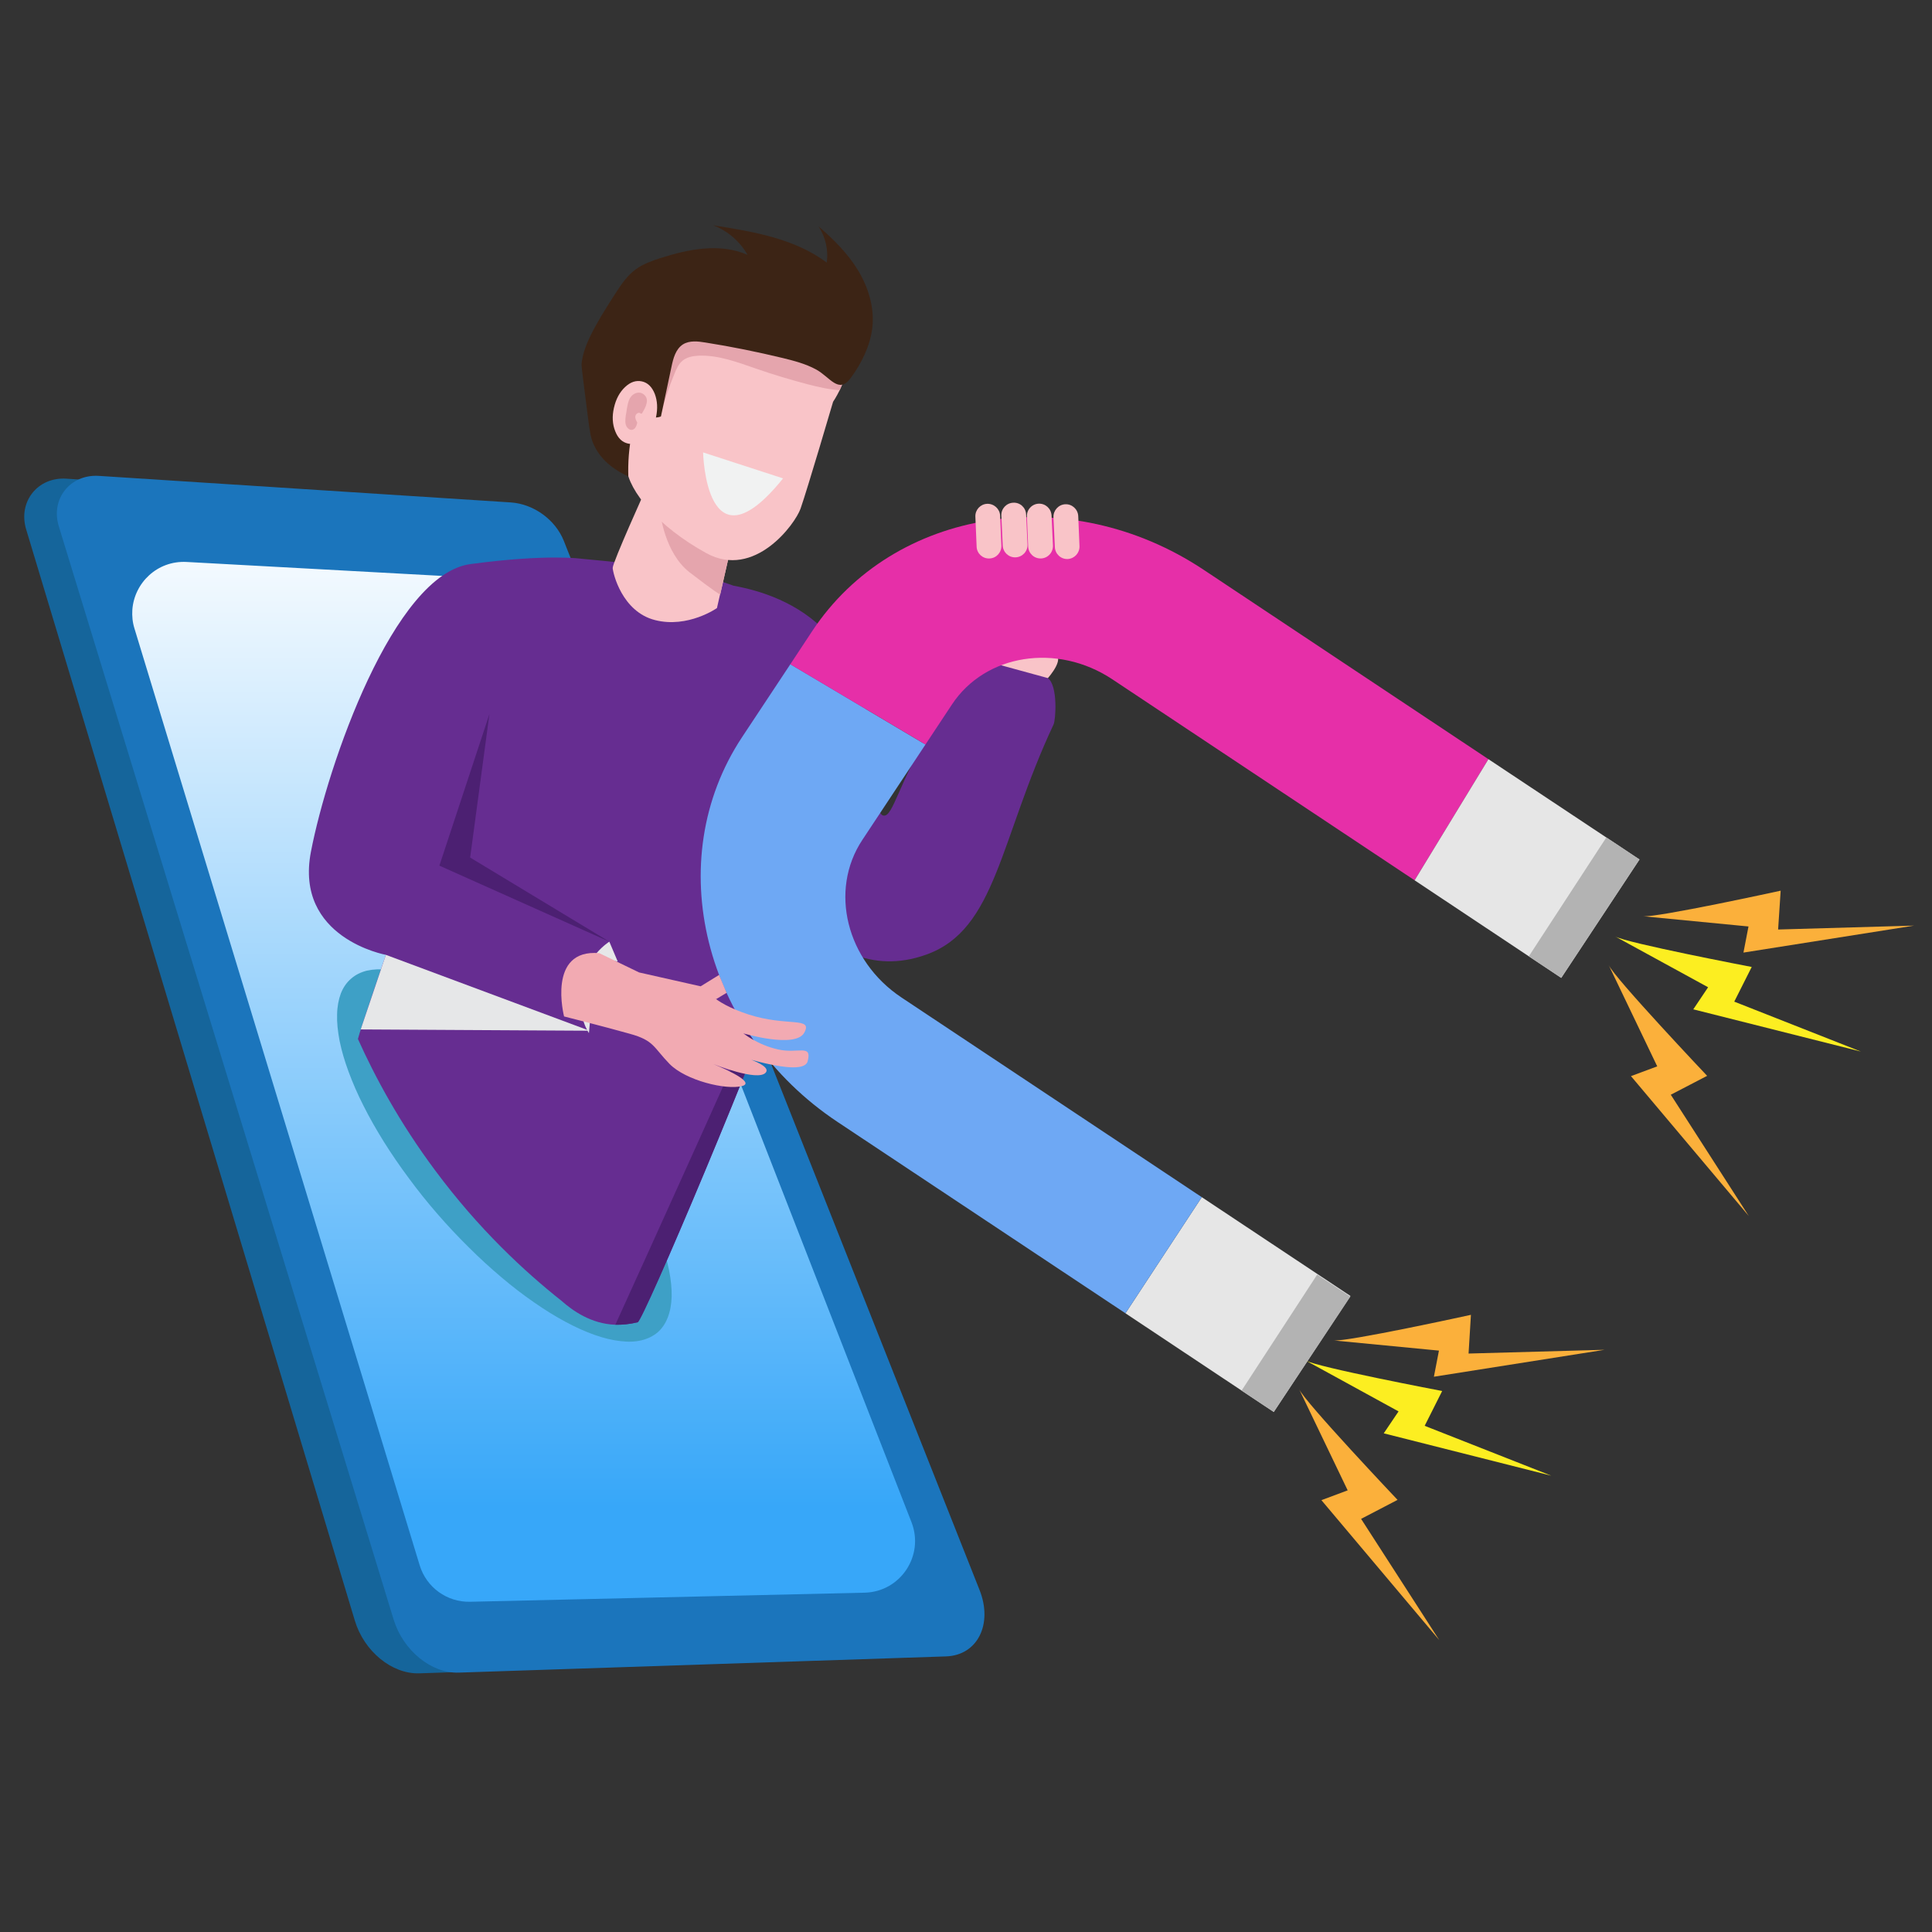 <svg xmlns="http://www.w3.org/2000/svg" xmlns:xlink="http://www.w3.org/1999/xlink" width="72" zoomAndPan="magnify" viewBox="0 0 54 54" height="72" preserveAspectRatio="xMidYMid meet" version="1.0"><rect x="0" y="0" width="54" height="54" fill="#333333" stroke="none"/><defs><clipPath id="d51385b464"><path d="M 0.492 13 L 27 13 L 27 46.797 L 0.492 46.797 Z M 0.492 13 " clip-rule="nonzero"/></clipPath><clipPath id="17534f7bf1"><path d="M 1 13 L 28 13 L 28 46.797 L 1 46.797 Z M 1 13 " clip-rule="nonzero"/></clipPath><clipPath id="0bf75e66d5"><path d="M 3 15 L 26 15 L 26 45 L 3 45 Z M 3 15 " clip-rule="nonzero"/></clipPath><clipPath id="c7ac6d6b92"><path d="M 3.758 17.566 L 11.73 43.75 C 11.918 44.367 12.492 44.785 13.141 44.77 L 24.168 44.516 C 25.168 44.492 25.84 43.48 25.477 42.547 L 15.645 17.336 L 15.562 17.121 C 15.355 16.594 14.863 16.234 14.301 16.203 L 5.215 15.707 C 4.398 15.664 3.754 16.289 3.699 17.043 C 3.688 17.215 3.703 17.391 3.758 17.566 Z M 3.758 17.566 " clip-rule="nonzero"/></clipPath><linearGradient x1="2482.706" gradientTransform="matrix(-0.011, 0, 0, 0.011, 42.106, -6.982)" y1="1925.968" x2="2482.706" gradientUnits="userSpaceOnUse" y2="4525.241" id="26678b3a34"><stop stop-opacity="1" stop-color="rgb(99.683%, 99.86%, 99.989%)" offset="0"/><stop stop-opacity="1" stop-color="rgb(99.37%, 99.722%, 99.98%)" offset="0.004"/><stop stop-opacity="1" stop-color="rgb(99.057%, 99.585%, 99.971%)" offset="0.008"/><stop stop-opacity="1" stop-color="rgb(98.744%, 99.448%, 99.96%)" offset="0.012"/><stop stop-opacity="1" stop-color="rgb(98.431%, 99.31%, 99.951%)" offset="0.016"/><stop stop-opacity="1" stop-color="rgb(98.119%, 99.171%, 99.942%)" offset="0.02"/><stop stop-opacity="1" stop-color="rgb(97.807%, 99.034%, 99.933%)" offset="0.023"/><stop stop-opacity="1" stop-color="rgb(97.495%, 98.897%, 99.922%)" offset="0.027"/><stop stop-opacity="1" stop-color="rgb(97.182%, 98.759%, 99.913%)" offset="0.031"/><stop stop-opacity="1" stop-color="rgb(96.869%, 98.622%, 99.902%)" offset="0.035"/><stop stop-opacity="1" stop-color="rgb(96.556%, 98.485%, 99.893%)" offset="0.039"/><stop stop-opacity="1" stop-color="rgb(96.243%, 98.346%, 99.884%)" offset="0.043"/><stop stop-opacity="1" stop-color="rgb(95.932%, 98.209%, 99.875%)" offset="0.047"/><stop stop-opacity="1" stop-color="rgb(95.619%, 98.071%, 99.864%)" offset="0.051"/><stop stop-opacity="1" stop-color="rgb(95.306%, 97.934%, 99.855%)" offset="0.055"/><stop stop-opacity="1" stop-color="rgb(94.994%, 97.797%, 99.846%)" offset="0.059"/><stop stop-opacity="1" stop-color="rgb(94.681%, 97.659%, 99.837%)" offset="0.062"/><stop stop-opacity="1" stop-color="rgb(94.368%, 97.52%, 99.826%)" offset="0.066"/><stop stop-opacity="1" stop-color="rgb(94.055%, 97.383%, 99.817%)" offset="0.07"/><stop stop-opacity="1" stop-color="rgb(93.742%, 97.246%, 99.808%)" offset="0.074"/><stop stop-opacity="1" stop-color="rgb(93.431%, 97.108%, 99.799%)" offset="0.078"/><stop stop-opacity="1" stop-color="rgb(93.118%, 96.971%, 99.788%)" offset="0.082"/><stop stop-opacity="1" stop-color="rgb(92.805%, 96.834%, 99.779%)" offset="0.086"/><stop stop-opacity="1" stop-color="rgb(92.493%, 96.696%, 99.77%)" offset="0.09"/><stop stop-opacity="1" stop-color="rgb(92.18%, 96.559%, 99.76%)" offset="0.094"/><stop stop-opacity="1" stop-color="rgb(91.867%, 96.42%, 99.75%)" offset="0.098"/><stop stop-opacity="1" stop-color="rgb(91.556%, 96.283%, 99.741%)" offset="0.102"/><stop stop-opacity="1" stop-color="rgb(91.243%, 96.146%, 99.731%)" offset="0.105"/><stop stop-opacity="1" stop-color="rgb(90.93%, 96.008%, 99.722%)" offset="0.109"/><stop stop-opacity="1" stop-color="rgb(90.617%, 95.871%, 99.712%)" offset="0.113"/><stop stop-opacity="1" stop-color="rgb(90.305%, 95.734%, 99.702%)" offset="0.117"/><stop stop-opacity="1" stop-color="rgb(89.992%, 95.595%, 99.692%)" offset="0.121"/><stop stop-opacity="1" stop-color="rgb(89.679%, 95.457%, 99.683%)" offset="0.125"/><stop stop-opacity="1" stop-color="rgb(89.366%, 95.32%, 99.673%)" offset="0.129"/><stop stop-opacity="1" stop-color="rgb(89.055%, 95.183%, 99.664%)" offset="0.133"/><stop stop-opacity="1" stop-color="rgb(88.742%, 95.045%, 99.654%)" offset="0.137"/><stop stop-opacity="1" stop-color="rgb(88.429%, 94.908%, 99.644%)" offset="0.141"/><stop stop-opacity="1" stop-color="rgb(88.116%, 94.771%, 99.635%)" offset="0.145"/><stop stop-opacity="1" stop-color="rgb(87.804%, 94.633%, 99.626%)" offset="0.148"/><stop stop-opacity="1" stop-color="rgb(87.491%, 94.495%, 99.615%)" offset="0.152"/><stop stop-opacity="1" stop-color="rgb(87.18%, 94.357%, 99.606%)" offset="0.156"/><stop stop-opacity="1" stop-color="rgb(86.867%, 94.22%, 99.597%)" offset="0.16"/><stop stop-opacity="1" stop-color="rgb(86.554%, 94.083%, 99.588%)" offset="0.164"/><stop stop-opacity="1" stop-color="rgb(86.241%, 93.945%, 99.577%)" offset="0.168"/><stop stop-opacity="1" stop-color="rgb(85.928%, 93.808%, 99.568%)" offset="0.172"/><stop stop-opacity="1" stop-color="rgb(85.616%, 93.669%, 99.559%)" offset="0.176"/><stop stop-opacity="1" stop-color="rgb(85.303%, 93.532%, 99.55%)" offset="0.18"/><stop stop-opacity="1" stop-color="rgb(84.99%, 93.394%, 99.539%)" offset="0.184"/><stop stop-opacity="1" stop-color="rgb(84.679%, 93.257%, 99.53%)" offset="0.188"/><stop stop-opacity="1" stop-color="rgb(84.366%, 93.12%, 99.521%)" offset="0.191"/><stop stop-opacity="1" stop-color="rgb(84.053%, 92.982%, 99.512%)" offset="0.195"/><stop stop-opacity="1" stop-color="rgb(83.74%, 92.844%, 99.501%)" offset="0.199"/><stop stop-opacity="1" stop-color="rgb(83.427%, 92.706%, 99.492%)" offset="0.203"/><stop stop-opacity="1" stop-color="rgb(83.115%, 92.569%, 99.483%)" offset="0.207"/><stop stop-opacity="1" stop-color="rgb(82.803%, 92.432%, 99.474%)" offset="0.211"/><stop stop-opacity="1" stop-color="rgb(82.491%, 92.294%, 99.463%)" offset="0.215"/><stop stop-opacity="1" stop-color="rgb(82.178%, 92.157%, 99.454%)" offset="0.219"/><stop stop-opacity="1" stop-color="rgb(81.865%, 92.02%, 99.443%)" offset="0.223"/><stop stop-opacity="1" stop-color="rgb(81.552%, 91.882%, 99.434%)" offset="0.227"/><stop stop-opacity="1" stop-color="rgb(81.239%, 91.743%, 99.425%)" offset="0.23"/><stop stop-opacity="1" stop-color="rgb(80.927%, 91.606%, 99.416%)" offset="0.234"/><stop stop-opacity="1" stop-color="rgb(80.614%, 91.469%, 99.405%)" offset="0.238"/><stop stop-opacity="1" stop-color="rgb(80.302%, 91.331%, 99.396%)" offset="0.242"/><stop stop-opacity="1" stop-color="rgb(79.99%, 91.194%, 99.387%)" offset="0.246"/><stop stop-opacity="1" stop-color="rgb(79.677%, 91.057%, 99.377%)" offset="0.25"/><stop stop-opacity="1" stop-color="rgb(79.364%, 90.918%, 99.367%)" offset="0.254"/><stop stop-opacity="1" stop-color="rgb(79.051%, 90.781%, 99.358%)" offset="0.258"/><stop stop-opacity="1" stop-color="rgb(78.738%, 90.643%, 99.348%)" offset="0.262"/><stop stop-opacity="1" stop-color="rgb(78.427%, 90.506%, 99.339%)" offset="0.266"/><stop stop-opacity="1" stop-color="rgb(78.114%, 90.369%, 99.329%)" offset="0.27"/><stop stop-opacity="1" stop-color="rgb(77.802%, 90.231%, 99.319%)" offset="0.273"/><stop stop-opacity="1" stop-color="rgb(77.489%, 90.092%, 99.31%)" offset="0.277"/><stop stop-opacity="1" stop-color="rgb(77.176%, 89.955%, 99.301%)" offset="0.281"/><stop stop-opacity="1" stop-color="rgb(76.863%, 89.818%, 99.29%)" offset="0.285"/><stop stop-opacity="1" stop-color="rgb(76.55%, 89.68%, 99.281%)" offset="0.289"/><stop stop-opacity="1" stop-color="rgb(76.237%, 89.543%, 99.272%)" offset="0.293"/><stop stop-opacity="1" stop-color="rgb(75.926%, 89.406%, 99.263%)" offset="0.297"/><stop stop-opacity="1" stop-color="rgb(75.613%, 89.268%, 99.252%)" offset="0.301"/><stop stop-opacity="1" stop-color="rgb(75.301%, 89.131%, 99.243%)" offset="0.305"/><stop stop-opacity="1" stop-color="rgb(74.988%, 88.992%, 99.232%)" offset="0.309"/><stop stop-opacity="1" stop-color="rgb(74.675%, 88.855%, 99.223%)" offset="0.312"/><stop stop-opacity="1" stop-color="rgb(74.362%, 88.718%, 99.214%)" offset="0.316"/><stop stop-opacity="1" stop-color="rgb(74.051%, 88.58%, 99.205%)" offset="0.32"/><stop stop-opacity="1" stop-color="rgb(73.738%, 88.443%, 99.194%)" offset="0.324"/><stop stop-opacity="1" stop-color="rgb(73.425%, 88.306%, 99.185%)" offset="0.328"/><stop stop-opacity="1" stop-color="rgb(73.112%, 88.167%, 99.176%)" offset="0.332"/><stop stop-opacity="1" stop-color="rgb(72.8%, 88.029%, 99.167%)" offset="0.336"/><stop stop-opacity="1" stop-color="rgb(72.487%, 87.892%, 99.156%)" offset="0.34"/><stop stop-opacity="1" stop-color="rgb(72.174%, 87.755%, 99.147%)" offset="0.344"/><stop stop-opacity="1" stop-color="rgb(71.861%, 87.617%, 99.138%)" offset="0.348"/><stop stop-opacity="1" stop-color="rgb(71.55%, 87.48%, 99.129%)" offset="0.352"/><stop stop-opacity="1" stop-color="rgb(71.237%, 87.343%, 99.118%)" offset="0.355"/><stop stop-opacity="1" stop-color="rgb(70.924%, 87.206%, 99.109%)" offset="0.359"/><stop stop-opacity="1" stop-color="rgb(70.612%, 87.067%, 99.1%)" offset="0.363"/><stop stop-opacity="1" stop-color="rgb(70.299%, 86.929%, 99.091%)" offset="0.367"/><stop stop-opacity="1" stop-color="rgb(69.986%, 86.792%, 99.08%)" offset="0.371"/><stop stop-opacity="1" stop-color="rgb(69.675%, 86.655%, 99.071%)" offset="0.375"/><stop stop-opacity="1" stop-color="rgb(69.362%, 86.517%, 99.062%)" offset="0.379"/><stop stop-opacity="1" stop-color="rgb(69.049%, 86.38%, 99.052%)" offset="0.383"/><stop stop-opacity="1" stop-color="rgb(68.736%, 86.241%, 99.042%)" offset="0.387"/><stop stop-opacity="1" stop-color="rgb(68.423%, 86.104%, 99.033%)" offset="0.391"/><stop stop-opacity="1" stop-color="rgb(68.111%, 85.966%, 99.022%)" offset="0.395"/><stop stop-opacity="1" stop-color="rgb(67.798%, 85.829%, 99.013%)" offset="0.398"/><stop stop-opacity="1" stop-color="rgb(67.485%, 85.692%, 99.004%)" offset="0.402"/><stop stop-opacity="1" stop-color="rgb(67.174%, 85.555%, 98.994%)" offset="0.406"/><stop stop-opacity="1" stop-color="rgb(66.861%, 85.416%, 98.984%)" offset="0.41"/><stop stop-opacity="1" stop-color="rgb(66.548%, 85.278%, 98.975%)" offset="0.414"/><stop stop-opacity="1" stop-color="rgb(66.235%, 85.141%, 98.965%)" offset="0.418"/><stop stop-opacity="1" stop-color="rgb(65.923%, 85.004%, 98.956%)" offset="0.422"/><stop stop-opacity="1" stop-color="rgb(65.61%, 84.866%, 98.946%)" offset="0.426"/><stop stop-opacity="1" stop-color="rgb(65.298%, 84.729%, 98.936%)" offset="0.43"/><stop stop-opacity="1" stop-color="rgb(64.986%, 84.592%, 98.927%)" offset="0.434"/><stop stop-opacity="1" stop-color="rgb(64.673%, 84.454%, 98.918%)" offset="0.438"/><stop stop-opacity="1" stop-color="rgb(64.36%, 84.315%, 98.907%)" offset="0.441"/><stop stop-opacity="1" stop-color="rgb(64.047%, 84.178%, 98.898%)" offset="0.445"/><stop stop-opacity="1" stop-color="rgb(63.734%, 84.041%, 98.889%)" offset="0.449"/><stop stop-opacity="1" stop-color="rgb(63.422%, 83.904%, 98.88%)" offset="0.453"/><stop stop-opacity="1" stop-color="rgb(63.109%, 83.766%, 98.869%)" offset="0.457"/><stop stop-opacity="1" stop-color="rgb(62.798%, 83.629%, 98.86%)" offset="0.461"/><stop stop-opacity="1" stop-color="rgb(62.485%, 83.49%, 98.851%)" offset="0.465"/><stop stop-opacity="1" stop-color="rgb(62.172%, 83.353%, 98.842%)" offset="0.469"/><stop stop-opacity="1" stop-color="rgb(61.859%, 83.215%, 98.831%)" offset="0.473"/><stop stop-opacity="1" stop-color="rgb(61.546%, 83.078%, 98.822%)" offset="0.477"/><stop stop-opacity="1" stop-color="rgb(61.234%, 82.941%, 98.813%)" offset="0.48"/><stop stop-opacity="1" stop-color="rgb(60.922%, 82.803%, 98.804%)" offset="0.484"/><stop stop-opacity="1" stop-color="rgb(60.609%, 82.666%, 98.793%)" offset="0.488"/><stop stop-opacity="1" stop-color="rgb(60.297%, 82.529%, 98.784%)" offset="0.492"/><stop stop-opacity="1" stop-color="rgb(59.984%, 82.39%, 98.773%)" offset="0.496"/><stop stop-opacity="1" stop-color="rgb(59.671%, 82.253%, 98.764%)" offset="0.5"/><stop stop-opacity="1" stop-color="rgb(59.358%, 82.115%, 98.755%)" offset="0.504"/><stop stop-opacity="1" stop-color="rgb(59.045%, 81.978%, 98.746%)" offset="0.508"/><stop stop-opacity="1" stop-color="rgb(58.733%, 81.841%, 98.735%)" offset="0.512"/><stop stop-opacity="1" stop-color="rgb(58.421%, 81.703%, 98.726%)" offset="0.516"/><stop stop-opacity="1" stop-color="rgb(58.109%, 81.564%, 98.717%)" offset="0.52"/><stop stop-opacity="1" stop-color="rgb(57.796%, 81.427%, 98.708%)" offset="0.523"/><stop stop-opacity="1" stop-color="rgb(57.483%, 81.29%, 98.697%)" offset="0.527"/><stop stop-opacity="1" stop-color="rgb(57.17%, 81.152%, 98.688%)" offset="0.531"/><stop stop-opacity="1" stop-color="rgb(56.857%, 81.015%, 98.679%)" offset="0.535"/><stop stop-opacity="1" stop-color="rgb(56.546%, 80.878%, 98.669%)" offset="0.539"/><stop stop-opacity="1" stop-color="rgb(56.233%, 80.739%, 98.659%)" offset="0.543"/><stop stop-opacity="1" stop-color="rgb(55.92%, 80.602%, 98.65%)" offset="0.547"/><stop stop-opacity="1" stop-color="rgb(55.608%, 80.464%, 98.64%)" offset="0.551"/><stop stop-opacity="1" stop-color="rgb(55.295%, 80.327%, 98.631%)" offset="0.555"/><stop stop-opacity="1" stop-color="rgb(54.982%, 80.19%, 98.621%)" offset="0.559"/><stop stop-opacity="1" stop-color="rgb(54.669%, 80.052%, 98.611%)" offset="0.562"/><stop stop-opacity="1" stop-color="rgb(54.356%, 79.915%, 98.602%)" offset="0.566"/><stop stop-opacity="1" stop-color="rgb(54.045%, 79.778%, 98.593%)" offset="0.57"/><stop stop-opacity="1" stop-color="rgb(53.732%, 79.639%, 98.582%)" offset="0.574"/><stop stop-opacity="1" stop-color="rgb(53.419%, 79.501%, 98.573%)" offset="0.578"/><stop stop-opacity="1" stop-color="rgb(53.107%, 79.364%, 98.563%)" offset="0.582"/><stop stop-opacity="1" stop-color="rgb(52.794%, 79.227%, 98.553%)" offset="0.586"/><stop stop-opacity="1" stop-color="rgb(52.481%, 79.089%, 98.544%)" offset="0.59"/><stop stop-opacity="1" stop-color="rgb(52.17%, 78.952%, 98.535%)" offset="0.594"/><stop stop-opacity="1" stop-color="rgb(51.857%, 78.813%, 98.524%)" offset="0.598"/><stop stop-opacity="1" stop-color="rgb(51.544%, 78.676%, 98.515%)" offset="0.602"/><stop stop-opacity="1" stop-color="rgb(51.231%, 78.539%, 98.506%)" offset="0.605"/><stop stop-opacity="1" stop-color="rgb(50.919%, 78.401%, 98.497%)" offset="0.609"/><stop stop-opacity="1" stop-color="rgb(50.606%, 78.264%, 98.486%)" offset="0.613"/><stop stop-opacity="1" stop-color="rgb(50.293%, 78.127%, 98.477%)" offset="0.617"/><stop stop-opacity="1" stop-color="rgb(49.98%, 77.988%, 98.468%)" offset="0.621"/><stop stop-opacity="1" stop-color="rgb(49.669%, 77.85%, 98.459%)" offset="0.625"/><stop stop-opacity="1" stop-color="rgb(49.356%, 77.713%, 98.448%)" offset="0.629"/><stop stop-opacity="1" stop-color="rgb(49.043%, 77.576%, 98.439%)" offset="0.633"/><stop stop-opacity="1" stop-color="rgb(48.73%, 77.438%, 98.43%)" offset="0.637"/><stop stop-opacity="1" stop-color="rgb(48.418%, 77.301%, 98.421%)" offset="0.641"/><stop stop-opacity="1" stop-color="rgb(48.105%, 77.164%, 98.41%)" offset="0.645"/><stop stop-opacity="1" stop-color="rgb(47.794%, 77.026%, 98.401%)" offset="0.648"/><stop stop-opacity="1" stop-color="rgb(47.481%, 76.888%, 98.392%)" offset="0.652"/><stop stop-opacity="1" stop-color="rgb(47.168%, 76.75%, 98.383%)" offset="0.656"/><stop stop-opacity="1" stop-color="rgb(46.855%, 76.613%, 98.372%)" offset="0.66"/><stop stop-opacity="1" stop-color="rgb(46.542%, 76.476%, 98.363%)" offset="0.664"/><stop stop-opacity="1" stop-color="rgb(46.23%, 76.338%, 98.354%)" offset="0.668"/><stop stop-opacity="1" stop-color="rgb(45.917%, 76.201%, 98.344%)" offset="0.672"/><stop stop-opacity="1" stop-color="rgb(45.604%, 76.062%, 98.334%)" offset="0.676"/><stop stop-opacity="1" stop-color="rgb(45.293%, 75.925%, 98.325%)" offset="0.68"/><stop stop-opacity="1" stop-color="rgb(44.98%, 75.787%, 98.314%)" offset="0.684"/><stop stop-opacity="1" stop-color="rgb(44.667%, 75.65%, 98.305%)" offset="0.688"/><stop stop-opacity="1" stop-color="rgb(44.354%, 75.513%, 98.296%)" offset="0.691"/><stop stop-opacity="1" stop-color="rgb(44.041%, 75.375%, 98.286%)" offset="0.695"/><stop stop-opacity="1" stop-color="rgb(43.729%, 75.238%, 98.276%)" offset="0.699"/><stop stop-opacity="1" stop-color="rgb(43.417%, 75.101%, 98.267%)" offset="0.703"/><stop stop-opacity="1" stop-color="rgb(43.105%, 74.962%, 98.257%)" offset="0.707"/><stop stop-opacity="1" stop-color="rgb(42.792%, 74.825%, 98.248%)" offset="0.711"/><stop stop-opacity="1" stop-color="rgb(42.479%, 74.687%, 98.238%)" offset="0.715"/><stop stop-opacity="1" stop-color="rgb(42.166%, 74.55%, 98.228%)" offset="0.719"/><stop stop-opacity="1" stop-color="rgb(41.853%, 74.413%, 98.219%)" offset="0.723"/><stop stop-opacity="1" stop-color="rgb(41.541%, 74.275%, 98.21%)" offset="0.727"/><stop stop-opacity="1" stop-color="rgb(41.228%, 74.136%, 98.199%)" offset="0.73"/><stop stop-opacity="1" stop-color="rgb(40.916%, 73.999%, 98.19%)" offset="0.734"/><stop stop-opacity="1" stop-color="rgb(40.604%, 73.862%, 98.181%)" offset="0.738"/><stop stop-opacity="1" stop-color="rgb(40.291%, 73.724%, 98.172%)" offset="0.742"/><stop stop-opacity="1" stop-color="rgb(39.978%, 73.587%, 98.161%)" offset="0.746"/><stop stop-opacity="1" stop-color="rgb(39.665%, 73.45%, 98.152%)" offset="0.75"/><stop stop-opacity="1" stop-color="rgb(39.352%, 73.311%, 98.143%)" offset="0.754"/><stop stop-opacity="1" stop-color="rgb(39.041%, 73.174%, 98.134%)" offset="0.758"/><stop stop-opacity="1" stop-color="rgb(38.728%, 73.036%, 98.123%)" offset="0.762"/><stop stop-opacity="1" stop-color="rgb(38.416%, 72.899%, 98.114%)" offset="0.766"/><stop stop-opacity="1" stop-color="rgb(38.103%, 72.762%, 98.103%)" offset="0.77"/><stop stop-opacity="1" stop-color="rgb(37.79%, 72.624%, 98.094%)" offset="0.773"/><stop stop-opacity="1" stop-color="rgb(37.477%, 72.487%, 98.085%)" offset="0.777"/><stop stop-opacity="1" stop-color="rgb(37.164%, 72.35%, 98.076%)" offset="0.781"/><stop stop-opacity="1" stop-color="rgb(36.852%, 72.211%, 98.065%)" offset="0.785"/><stop stop-opacity="1" stop-color="rgb(36.54%, 72.073%, 98.056%)" offset="0.789"/><stop stop-opacity="1" stop-color="rgb(36.227%, 71.936%, 98.047%)" offset="0.793"/><stop stop-opacity="1" stop-color="rgb(35.915%, 71.799%, 98.038%)" offset="0.797"/><stop stop-opacity="1" stop-color="rgb(35.602%, 71.661%, 98.027%)" offset="0.801"/><stop stop-opacity="1" stop-color="rgb(35.289%, 71.524%, 98.018%)" offset="0.805"/><stop stop-opacity="1" stop-color="rgb(34.976%, 71.385%, 98.009%)" offset="0.809"/><stop stop-opacity="1" stop-color="rgb(34.665%, 71.248%, 98%)" offset="0.812"/><stop stop-opacity="1" stop-color="rgb(34.352%, 71.111%, 97.989%)" offset="0.816"/><stop stop-opacity="1" stop-color="rgb(34.039%, 70.973%, 97.98%)" offset="0.82"/><stop stop-opacity="1" stop-color="rgb(33.727%, 70.836%, 97.971%)" offset="0.824"/><stop stop-opacity="1" stop-color="rgb(33.414%, 70.699%, 97.961%)" offset="0.828"/><stop stop-opacity="1" stop-color="rgb(33.101%, 70.561%, 97.951%)" offset="0.832"/><stop stop-opacity="1" stop-color="rgb(32.788%, 70.424%, 97.942%)" offset="0.836"/><stop stop-opacity="1" stop-color="rgb(32.475%, 70.285%, 97.932%)" offset="0.84"/><stop stop-opacity="1" stop-color="rgb(32.164%, 70.148%, 97.923%)" offset="0.844"/><stop stop-opacity="1" stop-color="rgb(31.851%, 70.01%, 97.913%)" offset="0.848"/><stop stop-opacity="1" stop-color="rgb(31.538%, 69.873%, 97.903%)" offset="0.852"/><stop stop-opacity="1" stop-color="rgb(31.226%, 69.736%, 97.893%)" offset="0.855"/><stop stop-opacity="1" stop-color="rgb(30.913%, 69.598%, 97.884%)" offset="0.859"/><stop stop-opacity="1" stop-color="rgb(30.6%, 69.46%, 97.874%)" offset="0.863"/><stop stop-opacity="1" stop-color="rgb(30.289%, 69.322%, 97.865%)" offset="0.867"/><stop stop-opacity="1" stop-color="rgb(29.976%, 69.185%, 97.855%)" offset="0.871"/><stop stop-opacity="1" stop-color="rgb(29.663%, 69.048%, 97.845%)" offset="0.875"/><stop stop-opacity="1" stop-color="rgb(29.35%, 68.91%, 97.836%)" offset="0.879"/><stop stop-opacity="1" stop-color="rgb(29.037%, 68.773%, 97.827%)" offset="0.883"/><stop stop-opacity="1" stop-color="rgb(28.725%, 68.634%, 97.816%)" offset="0.887"/><stop stop-opacity="1" stop-color="rgb(28.412%, 68.497%, 97.807%)" offset="0.891"/><stop stop-opacity="1" stop-color="rgb(28.099%, 68.359%, 97.798%)" offset="0.895"/><stop stop-opacity="1" stop-color="rgb(27.788%, 68.222%, 97.789%)" offset="0.898"/><stop stop-opacity="1" stop-color="rgb(27.475%, 68.085%, 97.778%)" offset="0.902"/><stop stop-opacity="1" stop-color="rgb(27.162%, 67.947%, 97.769%)" offset="0.906"/><stop stop-opacity="1" stop-color="rgb(26.849%, 67.81%, 97.76%)" offset="0.91"/><stop stop-opacity="1" stop-color="rgb(26.537%, 67.673%, 97.751%)" offset="0.914"/><stop stop-opacity="1" stop-color="rgb(26.224%, 67.534%, 97.74%)" offset="0.918"/><stop stop-opacity="1" stop-color="rgb(25.912%, 67.397%, 97.731%)" offset="0.922"/><stop stop-opacity="1" stop-color="rgb(25.6%, 67.259%, 97.722%)" offset="0.926"/><stop stop-opacity="1" stop-color="rgb(25.287%, 67.122%, 97.713%)" offset="0.93"/><stop stop-opacity="1" stop-color="rgb(24.974%, 66.985%, 97.702%)" offset="0.934"/><stop stop-opacity="1" stop-color="rgb(24.661%, 66.847%, 97.693%)" offset="0.938"/><stop stop-opacity="1" stop-color="rgb(24.348%, 66.708%, 97.684%)" offset="0.941"/><stop stop-opacity="1" stop-color="rgb(24.036%, 66.571%, 97.675%)" offset="0.945"/><stop stop-opacity="1" stop-color="rgb(23.723%, 66.434%, 97.664%)" offset="0.949"/><stop stop-opacity="1" stop-color="rgb(23.412%, 66.296%, 97.655%)" offset="0.953"/><stop stop-opacity="1" stop-color="rgb(23.099%, 66.159%, 97.644%)" offset="0.957"/><stop stop-opacity="1" stop-color="rgb(22.786%, 66.022%, 97.635%)" offset="0.961"/><stop stop-opacity="1" stop-color="rgb(22.473%, 65.883%, 97.626%)" offset="0.965"/><stop stop-opacity="1" stop-color="rgb(22.16%, 65.746%, 97.617%)" offset="0.969"/><stop stop-opacity="1" stop-color="rgb(21.88%, 65.622%, 97.607%)" offset="0.973"/><stop stop-opacity="1" stop-color="rgb(21.599%, 65.5%, 97.6%)" offset="0.977"/><stop stop-opacity="1" stop-color="rgb(21.599%, 65.5%, 97.6%)" offset="0.984"/><stop stop-opacity="1" stop-color="rgb(21.599%, 65.5%, 97.6%)" offset="1"/></linearGradient><clipPath id="72cf449bb4"><path d="M 16 6.297 L 25 6.297 L 25 14 L 16 14 Z M 16 6.297 " clip-rule="nonzero"/></clipPath><clipPath id="1d40c821a8"><path d="M 45 24 L 53.508 24 L 53.508 27 L 45 27 Z M 45 24 " clip-rule="nonzero"/></clipPath></defs><g clip-path="url(#d51385b464)"><path fill="#15659b" d="M 25.281 46.32 L 11.723 46.77 C 10.957 46.797 10.176 46.156 9.918 45.297 L 0.73 14.793 C 0.5 14.023 1.055 13.328 1.852 13.379 L 13.316 14.125 C 13.957 14.164 14.559 14.605 14.793 15.203 L 26.223 44.469 C 26.598 45.422 26.156 46.293 25.281 46.32 Z M 25.281 46.32 " fill-opacity="1" fill-rule="nonzero"/></g><g clip-path="url(#17534f7bf1)"><path fill="#1b75bc" d="M 26.438 46.297 L 12.824 46.75 C 12.055 46.777 11.27 46.133 11.004 45.273 L 1.645 14.715 C 1.406 13.949 1.961 13.25 2.762 13.301 L 14.277 14.043 C 14.918 14.086 15.527 14.527 15.762 15.125 L 27.379 44.441 C 27.758 45.398 27.32 46.27 26.438 46.297 Z M 26.438 46.297 " fill-opacity="1" fill-rule="nonzero"/></g><g clip-path="url(#0bf75e66d5)"><g clip-path="url(#c7ac6d6b92)"><path fill="url(#26678b3a34)" d="M 25.832 15.23 L 26.402 44.773 L 3.695 45.215 L 3.121 15.676 Z M 25.832 15.23 " fill-rule="nonzero"/></g></g><path fill="#3ea0c6" d="M 15.969 30.664 C 16.25 30.992 16.52 31.324 16.77 31.66 C 17.023 32 17.254 32.34 17.469 32.68 C 17.68 33.023 17.871 33.355 18.035 33.688 C 18.199 34.016 18.34 34.332 18.453 34.637 C 18.562 34.945 18.645 35.23 18.699 35.5 C 18.754 35.77 18.777 36.016 18.773 36.238 C 18.766 36.461 18.73 36.656 18.664 36.824 C 18.598 36.992 18.504 37.133 18.383 37.238 C 18.258 37.344 18.109 37.418 17.934 37.461 C 17.758 37.504 17.562 37.512 17.34 37.484 C 17.117 37.461 16.879 37.402 16.621 37.312 C 16.359 37.219 16.09 37.098 15.805 36.945 C 15.516 36.789 15.223 36.609 14.922 36.398 C 14.617 36.188 14.312 35.953 14.008 35.695 C 13.699 35.434 13.395 35.156 13.098 34.859 C 12.797 34.562 12.504 34.25 12.223 33.926 C 11.941 33.602 11.676 33.27 11.426 32.93 C 11.172 32.59 10.941 32.25 10.727 31.91 C 10.516 31.57 10.324 31.234 10.16 30.906 C 9.992 30.578 9.855 30.258 9.742 29.953 C 9.629 29.648 9.547 29.363 9.492 29.094 C 9.441 28.824 9.414 28.578 9.422 28.355 C 9.426 28.129 9.465 27.934 9.527 27.766 C 9.594 27.598 9.688 27.461 9.812 27.355 C 9.934 27.246 10.086 27.172 10.258 27.129 C 10.434 27.09 10.633 27.082 10.855 27.105 C 11.074 27.133 11.316 27.191 11.574 27.281 C 11.832 27.371 12.105 27.496 12.391 27.648 C 12.676 27.801 12.973 27.984 13.273 28.195 C 13.574 28.406 13.879 28.641 14.188 28.898 C 14.496 29.156 14.797 29.438 15.098 29.734 C 15.398 30.031 15.688 30.34 15.969 30.664 Z M 15.969 30.664 " fill-opacity="1" fill-rule="nonzero"/><path fill="#662d91" d="M 8.691 23.805 C 8.223 26.223 10.785 26.688 10.785 26.688 C 10.785 26.688 10.051 28.828 10.004 29.039 C 10.48 30.098 11.168 31.379 12.164 32.715 C 13.379 34.352 14.66 35.539 15.695 36.359 C 16 36.629 16.52 37.004 17.199 37.027 C 17.395 37.031 17.602 37.012 17.824 36.957 C 17.977 36.918 21.133 29.484 22.445 25.785 C 23.207 26.398 24.297 27.254 25.895 26.68 C 27.852 25.977 27.934 23.473 29.449 20.246 C 29.504 20.129 29.578 19.176 29.289 18.953 C 28.719 18.512 28.117 18.121 27.152 18.504 C 26.973 18.578 26.855 18.957 26.07 20.277 C 25.117 21.895 24.961 22.82 24.703 22.797 C 24.227 22.754 24.848 19.602 23.156 17.734 C 22.328 16.82 21.211 16.5 20.504 16.371 C 19.918 16.16 19.426 16.039 19.086 15.965 C 19.086 15.965 18.391 15.812 16.25 15.617 C 16.25 15.617 15.297 15.477 13.152 15.766 C 11.004 16.051 9.156 21.383 8.691 23.805 Z M 8.691 23.805 " fill-opacity="1" fill-rule="nonzero"/><path fill="#f9c4c8" d="M 20.402 15.418 C 20.312 15.816 20.219 16.215 20.129 16.617 L 20.125 16.617 C 20.098 16.742 20.07 16.867 20.039 16.996 C 20.039 16.996 19.227 17.566 18.309 17.332 C 17.387 17.098 17.133 16.027 17.125 15.875 C 17.121 15.723 18.059 13.652 18.059 13.652 C 18.766 14.184 19.473 14.719 20.18 15.25 C 20.254 15.305 20.328 15.363 20.402 15.418 Z M 20.402 15.418 " fill-opacity="1" fill-rule="nonzero"/><path fill="#e5a5ad" d="M 20.402 15.418 C 20.312 15.816 20.219 16.215 20.129 16.617 L 20.125 16.617 C 20.125 16.617 19.977 16.539 19.273 15.996 C 18.574 15.453 18.457 14.348 18.457 14.348 L 20.18 15.25 C 20.254 15.305 20.328 15.363 20.402 15.418 Z M 20.402 15.418 " fill-opacity="1" fill-rule="nonzero"/><path fill="#f9c4c8" d="M 23.645 10.422 C 23.605 10.594 23.535 10.766 23.469 10.906 C 23.375 11.098 23.285 11.23 23.285 11.23 C 23.285 11.23 22.566 13.676 22.375 14.219 C 22.223 14.648 21.09 16.199 19.742 15.461 C 18.398 14.719 17.574 13.738 17.508 13.062 C 17.438 12.391 17.781 9.996 18.324 9.406 C 18.867 8.812 23.035 9.281 23.508 9.742 C 23.688 9.918 23.699 10.172 23.645 10.422 Z M 23.645 10.422 " fill-opacity="1" fill-rule="nonzero"/><path fill="#e5a5ad" d="M 23.645 10.422 C 23.605 10.594 23.535 10.766 23.469 10.906 C 23.168 10.887 22.871 10.816 22.578 10.742 C 22.09 10.613 21.609 10.469 21.137 10.305 C 20.613 10.125 20.086 9.922 19.535 9.941 C 19.375 9.949 19.211 9.977 19.086 10.074 C 18.969 10.168 18.906 10.309 18.852 10.445 C 18.691 10.832 18.562 11.23 18.465 11.637 L 18.484 11.355 C 18.477 10.98 18.5 10.609 18.547 10.242 C 18.574 10.039 18.613 9.828 18.742 9.672 C 18.82 9.578 18.922 9.516 19.027 9.461 C 19.414 9.266 19.855 9.211 20.285 9.242 C 20.715 9.27 21.137 9.383 21.547 9.504 C 22.242 9.703 22.934 9.941 23.539 10.336 C 23.574 10.359 23.613 10.387 23.645 10.422 Z M 23.645 10.422 " fill-opacity="1" fill-rule="nonzero"/><path fill="#4c2072" d="M 17.031 26.32 L 12.281 24.195 L 13.68 19.957 L 13.141 23.969 Z M 17.031 26.32 " fill-opacity="1" fill-rule="nonzero"/><path fill="#e6e7e8" d="M 10.785 26.688 L 16.477 28.809 L 10.082 28.773 Z M 10.785 26.688 " fill-opacity="1" fill-rule="nonzero"/><path fill="#f9c4c8" d="M 27.379 18.43 L 27.586 15.625 C 27.586 15.625 27.996 14.637 28.508 14.633 C 29.016 14.625 28.43 15.504 28.43 15.504 C 28.43 15.504 28.152 16.004 28.316 16.422 C 28.484 16.84 28.91 18.203 29.387 18.258 C 29.863 18.312 29.289 18.953 29.289 18.953 Z M 27.379 18.43 " fill-opacity="1" fill-rule="nonzero"/><g clip-path="url(#72cf449bb4)"><path fill="#3c2415" d="M 24.379 9.18 C 24.449 8.625 24.281 8.059 23.996 7.578 C 23.707 7.094 23.305 6.695 22.879 6.328 C 23.074 6.625 23.156 6.988 23.109 7.34 C 22.207 6.664 21.047 6.473 19.934 6.297 C 20.336 6.449 20.684 6.75 20.895 7.125 C 20.133 6.785 19.246 6.961 18.453 7.215 C 18.215 7.293 17.973 7.379 17.77 7.527 C 17.551 7.688 17.387 7.914 17.238 8.145 C 16.57 9.168 16.293 9.715 16.254 10.184 C 16.25 10.23 16.309 10.699 16.43 11.637 C 16.488 12.094 16.512 12.25 16.602 12.441 C 16.828 12.926 17.27 13.184 17.562 13.316 C 17.551 12.965 17.57 12.512 17.684 12 C 17.77 11.594 17.746 11.859 17.867 11.59 C 18.148 11.664 18.324 11.699 18.473 11.641 C 18.57 11.18 18.668 10.719 18.766 10.262 C 18.816 10.02 18.883 9.758 19.09 9.625 C 19.273 9.512 19.508 9.539 19.719 9.574 C 20.445 9.688 21.168 9.836 21.883 10.008 C 22.199 10.086 22.516 10.168 22.805 10.324 C 23.199 10.535 23.438 11.027 23.777 10.566 C 24.074 10.168 24.316 9.676 24.379 9.18 Z M 24.379 9.18 " fill-opacity="1" fill-rule="nonzero"/></g><path fill="#f9c4c8" d="M 17.941 10.66 C 18.102 10.695 18.223 10.812 18.301 11.008 C 18.375 11.203 18.387 11.422 18.336 11.66 C 18.281 11.902 18.176 12.094 18.023 12.238 C 17.871 12.383 17.715 12.434 17.555 12.398 C 17.391 12.363 17.27 12.246 17.195 12.051 C 17.117 11.855 17.105 11.637 17.16 11.398 C 17.215 11.156 17.316 10.965 17.469 10.82 C 17.621 10.676 17.777 10.625 17.941 10.66 Z M 17.941 10.66 " fill-opacity="1" fill-rule="nonzero"/><path fill="#f1f2f2" d="M 21.887 13.371 L 19.652 12.645 C 19.652 12.645 19.723 16.062 21.887 13.371 Z M 21.887 13.371 " fill-opacity="1" fill-rule="nonzero"/><path fill="#4c2072" d="M 17.199 37.027 C 17.395 37.031 17.602 37.012 17.824 36.957 C 17.977 36.918 21.133 29.484 22.445 25.785 C 22.531 25.445 23.18 21.078 22.582 20.41 C 22.582 20.41 21.832 26.535 21.598 27.203 C 21.387 27.809 17.887 35.512 17.199 37.027 Z M 17.199 37.027 " fill-opacity="1" fill-rule="nonzero"/><path fill="#e6e7e8" d="M 17.031 26.32 L 17.266 26.875 C 17.266 26.875 16.461 26.645 16.465 27.859 L 16.52 28.219 L 16.461 28.875 C 16.461 28.875 16.117 28.402 16.242 27.562 C 16.371 26.727 17.031 26.32 17.031 26.32 Z M 17.031 26.32 " fill-opacity="1" fill-rule="nonzero"/><path fill="#e5a5ad" d="M 17.605 11.133 C 17.555 11.223 17.539 11.332 17.52 11.434 C 17.512 11.492 17.504 11.551 17.492 11.605 C 17.477 11.719 17.461 11.84 17.52 11.934 C 17.555 11.988 17.617 12.027 17.676 12.012 C 17.762 11.992 17.793 11.895 17.812 11.812 C 17.781 11.758 17.75 11.695 17.758 11.637 C 17.766 11.574 17.836 11.516 17.891 11.547 C 17.902 11.555 17.918 11.566 17.93 11.562 C 17.941 11.559 17.949 11.547 17.953 11.539 C 18.027 11.414 18.145 11.207 18.039 11.07 C 17.91 10.906 17.699 10.969 17.605 11.133 Z M 17.605 11.133 " fill-opacity="1" fill-rule="nonzero"/><path fill="#e6e6e6" d="M 35.602 39.465 L 37.746 36.223 L 33.59 33.461 L 31.457 36.707 Z M 35.602 39.465 " fill-opacity="1" fill-rule="nonzero"/><path fill="#6ea8f4" d="M 20.742 20.602 C 18.461 24.047 19.656 28.863 23.41 31.359 L 31.457 36.707 L 33.59 33.461 L 25.195 27.879 C 23.656 26.855 23.168 24.887 24.102 23.477 L 25.867 20.809 L 22.09 18.566 Z M 20.742 20.602 " fill-opacity="1" fill-rule="nonzero"/><path fill="#e62fa8" d="M 33.637 15.922 C 29.879 13.426 24.984 14.191 22.703 17.637 L 22.09 18.566 L 25.867 20.809 L 26.609 19.688 C 27.543 18.277 29.547 17.965 31.086 18.984 L 39.539 24.605 L 41.602 21.219 Z M 33.637 15.922 " fill-opacity="1" fill-rule="nonzero"/><path fill="#e6e6e6" d="M 45.824 24.023 L 41.602 21.219 L 39.539 24.605 L 43.637 27.332 Z M 45.824 24.023 " fill-opacity="1" fill-rule="nonzero"/><path fill="#f9c4c8" d="M 27.66 15.609 C 27.848 15.602 27.996 15.441 27.988 15.25 L 27.953 14.41 C 27.945 14.223 27.781 14.074 27.59 14.082 C 27.402 14.09 27.254 14.25 27.262 14.441 L 27.297 15.281 C 27.305 15.473 27.469 15.621 27.66 15.609 Z M 27.66 15.609 " fill-opacity="1" fill-rule="nonzero"/><path fill="#f9c4c8" d="M 28.387 15.578 C 28.578 15.57 28.727 15.41 28.719 15.219 L 28.68 14.379 C 28.672 14.188 28.512 14.039 28.32 14.051 C 28.129 14.059 27.98 14.219 27.988 14.41 L 28.027 15.246 C 28.035 15.438 28.195 15.586 28.387 15.578 Z M 28.387 15.578 " fill-opacity="1" fill-rule="nonzero"/><path fill="#f9c4c8" d="M 29.098 15.609 C 29.289 15.602 29.438 15.438 29.43 15.246 L 29.391 14.41 C 29.383 14.219 29.223 14.07 29.031 14.078 C 28.84 14.086 28.691 14.25 28.703 14.441 L 28.738 15.277 C 28.746 15.469 28.906 15.617 29.098 15.609 Z M 29.098 15.609 " fill-opacity="1" fill-rule="nonzero"/><path fill="#f9c4c8" d="M 29.844 15.625 C 30.035 15.613 30.18 15.453 30.172 15.262 L 30.137 14.426 C 30.129 14.234 29.965 14.086 29.777 14.094 C 29.586 14.102 29.438 14.266 29.445 14.453 L 29.484 15.293 C 29.492 15.484 29.652 15.633 29.844 15.625 Z M 29.844 15.625 " fill-opacity="1" fill-rule="nonzero"/><path fill="#f2aab2" d="M 16.75 26.641 L 17.863 27.18 L 19.699 27.594 C 19.699 27.594 19.848 28.004 20.922 28.355 C 21.996 28.703 22.727 28.41 22.48 28.863 C 22.234 29.316 20.777 28.883 20.777 28.883 C 20.777 28.883 21.18 29.207 21.746 29.332 C 22.312 29.461 22.703 29.168 22.574 29.664 C 22.445 30.16 20.305 29.406 20.305 29.406 C 20.305 29.406 21.621 29.723 21.402 29.98 C 21.184 30.238 19.941 29.742 19.941 29.742 C 19.941 29.742 21.184 30.238 20.742 30.355 C 20.301 30.473 19.172 30.203 18.715 29.738 C 18.262 29.273 18.285 29.082 17.605 28.895 C 16.926 28.703 15.766 28.41 15.766 28.41 C 15.766 28.41 15.277 26.512 16.75 26.641 Z M 16.75 26.641 " fill-opacity="1" fill-rule="nonzero"/><path fill="#b3b3b3" d="M 44.898 23.406 L 42.73 26.73 L 43.637 27.332 L 45.824 24.023 Z M 44.898 23.406 " fill-opacity="1" fill-rule="nonzero"/><path fill="#b3b3b3" d="M 36.816 35.625 L 34.703 38.867 L 35.602 39.465 L 37.742 36.242 Z M 36.816 35.625 " fill-opacity="1" fill-rule="nonzero"/><path fill="#fcee21" d="M 45.141 26.172 C 45.445 26.355 48.961 27.027 48.961 27.027 L 48.473 27.996 L 52.012 29.391 L 47.328 28.211 L 47.742 27.594 Z M 45.141 26.172 " fill-opacity="1" fill-rule="nonzero"/><g clip-path="url(#1d40c821a8)"><path fill="#fbb03b" d="M 45.918 25.609 C 46.27 25.66 49.77 24.895 49.77 24.895 L 49.699 25.98 L 53.5 25.871 L 48.73 26.625 L 48.871 25.895 Z M 45.918 25.609 " fill-opacity="1" fill-rule="nonzero"/></g><path fill="#fbb03b" d="M 44.961 26.969 C 45.109 27.316 47.715 30.07 47.715 30.07 L 46.699 30.598 L 48.879 33.988 L 45.586 30.078 L 46.32 29.805 Z M 44.961 26.969 " fill-opacity="1" fill-rule="nonzero"/><path fill="#fcee21" d="M 36.488 38.023 C 36.793 38.211 40.309 38.879 40.309 38.879 L 39.82 39.852 L 43.359 41.246 L 38.676 40.062 L 39.09 39.449 Z M 36.488 38.023 " fill-opacity="1" fill-rule="nonzero"/><path fill="#fbb03b" d="M 37.266 37.465 C 37.617 37.516 41.113 36.75 41.113 36.75 L 41.047 37.832 L 44.848 37.727 L 40.078 38.48 L 40.219 37.75 Z M 37.266 37.465 " fill-opacity="1" fill-rule="nonzero"/><path fill="#fbb03b" d="M 36.309 38.824 C 36.457 39.172 39.062 41.922 39.062 41.922 L 38.043 42.453 L 40.227 45.84 L 36.934 41.93 L 37.668 41.656 Z M 36.309 38.824 " fill-opacity="1" fill-rule="nonzero"/><path fill="#f2aab2" d="M 19.586 27.566 L 20.098 27.25 L 20.309 27.75 L 20.016 27.926 C 20.016 27.926 19.473 27.855 19.586 27.566 Z M 19.586 27.566 " fill-opacity="1" fill-rule="nonzero"/></svg>